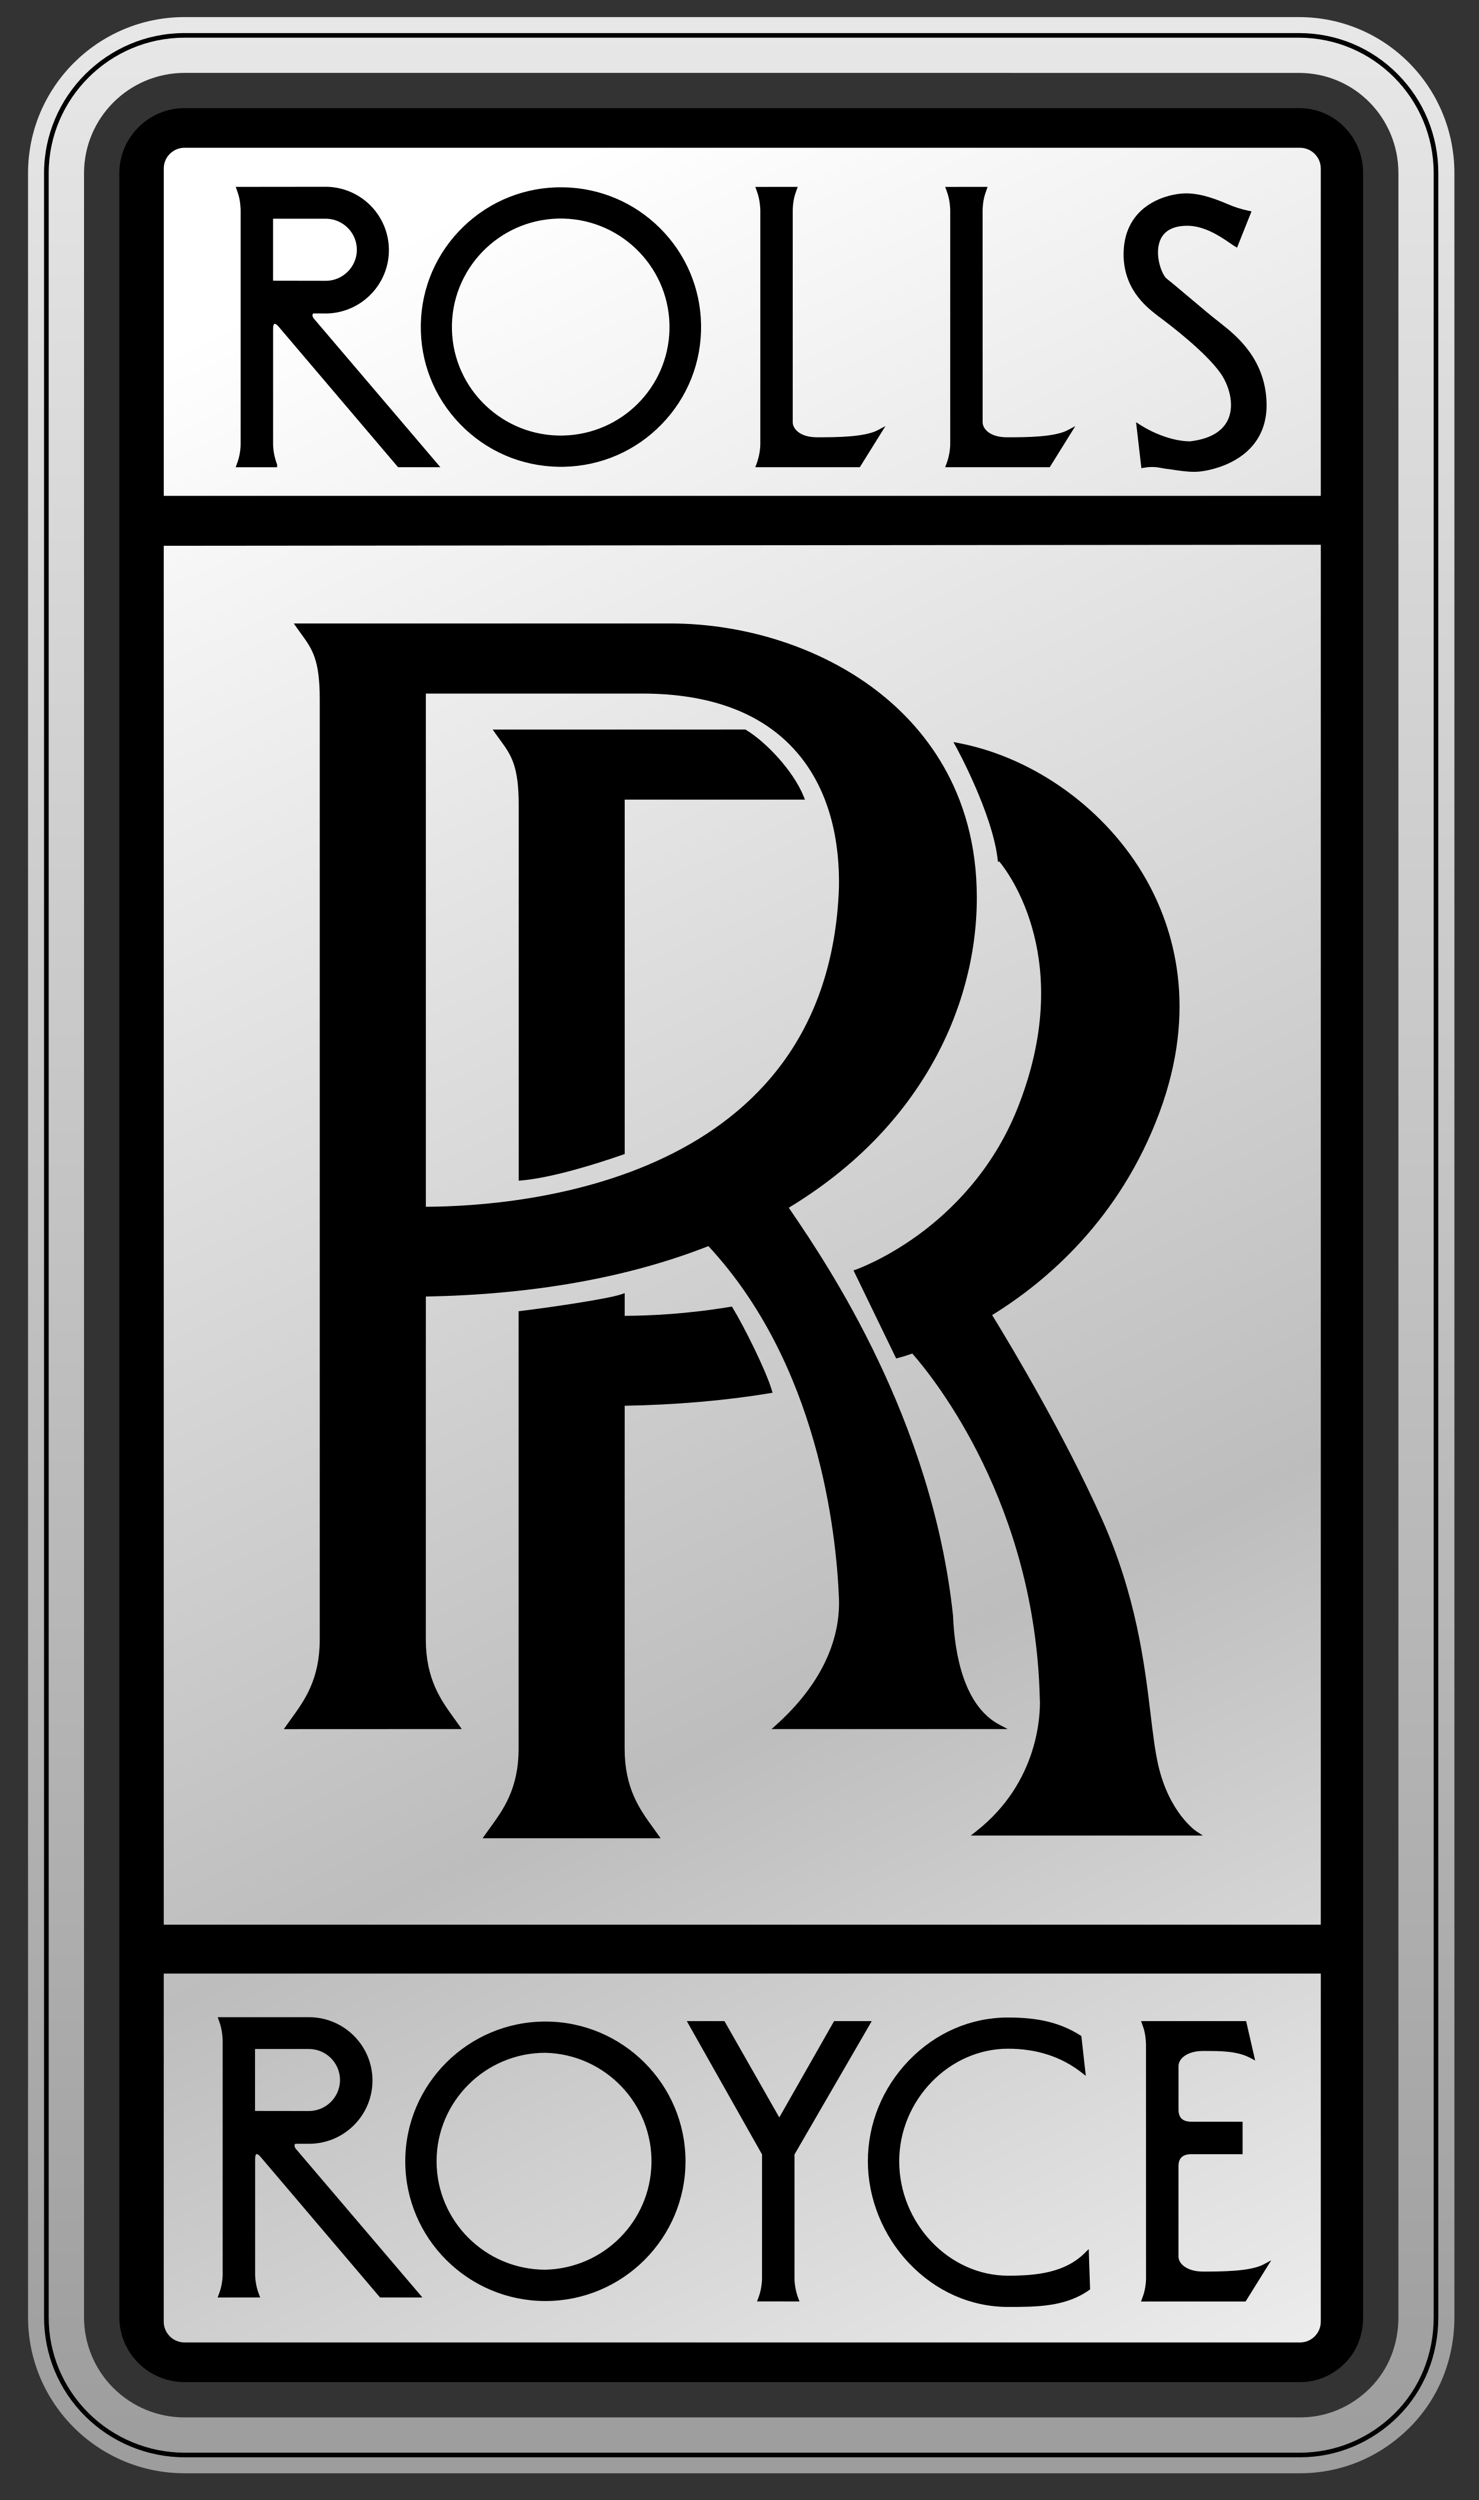 <svg width="74" height="125" viewBox="0 0 74 125" fill="none" xmlns="http://www.w3.org/2000/svg">
<rect x="0" y="0" width="74" height="125" fill="#333333" stroke="none"/>
<path d="M64.991 0.855L9.232 0.854C4.913 0.854 1.403 4.353 1.403 8.658V115.857C1.402 120.167 4.907 123.663 9.232 123.664H65.045C67.127 123.664 69.053 122.846 70.525 121.382C72.005 119.904 72.769 117.936 72.769 115.857V8.657C72.769 4.359 69.317 0.855 64.991 0.855ZM69.968 115.857C69.968 117.19 69.499 118.453 68.547 119.406C67.599 120.348 66.383 120.871 65.045 120.871H9.232C7.898 120.873 6.618 120.345 5.676 119.404C4.731 118.464 4.202 117.187 4.204 115.857V8.658C4.207 5.891 6.457 3.649 9.233 3.645L64.992 3.646C67.775 3.646 69.968 5.9 69.968 8.657V115.857Z" fill="url(#paint0_linear)"/>
<path d="M66.481 117.43C66.905 117.007 67.082 116.448 67.082 115.855V8.657C67.082 7.441 66.14 6.437 64.907 6.437L9.146 6.436C7.916 6.439 6.92 7.432 6.918 8.658V115.857C6.914 117.081 7.907 118.075 9.134 118.079C9.137 118.079 9.141 118.079 9.144 118.079H64.955C65.556 118.079 66.061 117.848 66.481 117.43Z" fill="url(#paint1_linear)"/>
<path d="M9.227 122.865C7.377 122.865 5.568 122.117 4.261 120.811C2.934 119.488 2.203 117.729 2.204 115.859V8.658C2.208 4.8 5.361 1.657 9.232 1.653L64.991 1.654C66.864 1.654 68.62 2.384 69.934 3.71C71.243 5.03 71.964 6.787 71.964 8.657V115.857C71.966 117.762 71.254 119.524 69.959 120.818C68.63 122.138 66.885 122.865 65.044 122.865H9.232C9.23 122.865 9.229 122.865 9.227 122.865ZM9.232 1.884C5.488 1.888 2.439 4.927 2.436 8.658V115.858C2.435 117.667 3.142 119.368 4.425 120.648C5.689 121.911 7.439 122.635 9.227 122.635C9.229 122.635 9.23 122.635 9.232 122.635H65.044C66.823 122.635 68.51 121.932 69.796 120.655C71.047 119.405 71.735 117.701 71.733 115.858V8.657C71.733 4.923 68.709 1.885 64.992 1.885L9.232 1.884Z" fill="black"/>
<path d="M11.056 114.76L12.848 114.758C12.724 114.433 12.656 114.089 12.649 113.741V107.939C12.649 107.493 12.922 107.517 13.122 107.766L19.067 114.759H20.884L14.714 107.519C14.565 107.346 14.588 107.073 14.812 107.073H15.461C17.151 107.073 18.52 105.708 18.52 104.024C18.52 102.34 17.15 100.975 15.46 100.975H11.057C11.155 101.248 11.23 101.496 11.256 101.994V113.746C11.248 114.093 11.18 114.436 11.056 114.76ZM12.645 102.335H15.455C16.378 102.335 17.128 103.081 17.128 104.001C17.128 104.921 16.38 105.667 15.456 105.667L12.645 105.663V102.335ZM51.014 55.468C48.554 61.628 42.865 63.588 42.865 63.588L44.902 67.788C44.902 67.788 45.191 67.718 45.682 67.544C46.942 68.961 51.895 75.159 52.139 84.873C52.139 84.871 52.489 88.864 48.906 91.662H59.796C59.796 91.662 58.389 90.752 57.828 88.232C57.266 85.713 57.404 81.301 55.018 75.979C53.093 71.696 50.443 67.277 49.483 65.718C52.387 63.947 55.95 60.83 57.898 55.605C61.549 45.805 54.526 38.523 47.923 37.263C47.923 37.263 49.747 40.555 50.031 42.935C50.031 42.935 54.192 47.504 51.014 55.468ZM60.913 16.183C60.442 15.835 58.883 14.48 58.301 14.023C57.854 13.678 57.13 11.222 59.349 11.172C60.468 11.146 61.465 11.991 61.835 12.214L62.458 10.652C62.082 10.575 61.715 10.458 61.363 10.304C60.922 10.118 60.119 9.782 59.349 9.782C58.577 9.782 56.457 10.231 56.337 12.509C56.238 14.397 57.507 15.311 57.981 15.687C58.652 16.182 60.368 17.495 61.139 18.562C61.912 19.628 62.309 21.86 59.547 22.182C58.601 22.181 57.56 21.713 56.984 21.339L57.208 23.274C57.781 23.172 58.105 23.295 58.351 23.324C58.775 23.371 59.349 23.498 59.892 23.472C60.442 23.448 63.255 22.977 63.255 20.272C63.254 17.893 61.584 16.728 60.913 16.183ZM50.435 115.233C51.92 115.233 53.295 115.212 54.422 114.414L54.366 112.724C53.361 113.726 51.972 113.901 50.435 113.901C47.365 113.901 44.875 111.123 44.875 108.064C44.875 105.005 47.365 102.321 50.435 102.321C51.83 102.321 53.124 102.706 54.182 103.533L53.996 101.869C52.923 101.189 51.799 100.991 50.435 100.991C46.627 100.991 43.539 104.267 43.539 108.064C43.538 111.861 46.626 115.233 50.435 115.233ZM27.287 114.937C31.095 114.937 34.183 111.861 34.183 108.065C34.183 104.27 31.096 101.193 27.287 101.193C23.479 101.193 20.392 104.27 20.392 108.065C20.392 111.861 23.479 114.937 27.287 114.937ZM27.287 102.525C30.356 102.599 32.784 105.138 32.711 108.197C32.639 111.152 30.252 113.531 27.287 113.602C24.218 113.602 21.729 111.123 21.727 108.064C21.728 105.004 24.217 102.524 27.287 102.525ZM62.257 114.958L63.278 113.323C62.586 113.694 61.114 113.694 60.191 113.694C59.275 113.694 58.849 113.226 58.849 112.828V108.314C58.849 107.766 59.197 107.595 59.621 107.595H62.057V106.202H59.623C59.199 106.202 58.85 106.033 58.85 105.485V103.3C58.85 102.905 59.274 102.434 60.193 102.434C61.116 102.434 61.937 102.434 62.632 102.806L62.256 101.171H57.257C57.358 101.444 57.43 101.691 57.455 102.187L57.457 113.942C57.45 114.291 57.382 114.636 57.257 114.961L62.257 114.958ZM38.242 113.941C38.235 114.288 38.168 114.631 38.044 114.955L39.834 114.957C39.711 114.631 39.644 114.287 39.634 113.938H39.636V107.691L43.416 101.171H41.8L38.991 106.105L36.179 101.171H34.562L38.244 107.691L38.242 113.941ZM38.507 69.545C38.207 68.536 37.11 66.355 36.562 65.454C34.529 65.795 32.635 65.908 31.14 65.908L31.141 64.819C30.445 65.064 27.357 65.51 26.064 65.663V87.433C26.064 89.716 25.067 90.803 24.37 91.797H32.83C32.133 90.803 31.138 89.716 31.138 87.435L31.14 70.174C33.761 70.134 36.281 69.915 38.507 69.545ZM39.547 21.113V10.473C39.57 9.977 39.648 9.731 39.748 9.459L37.956 9.46C38.054 9.733 38.127 9.978 38.157 10.473V22.229C38.147 22.577 38.078 22.92 37.956 23.246H42.956L43.976 21.608C43.28 21.98 41.812 21.978 40.892 21.98C39.968 21.979 39.547 21.51 39.547 21.113ZM28.186 9.48C24.378 9.413 21.237 12.437 21.17 16.232C21.104 20.028 24.137 23.158 27.946 23.225C28.026 23.226 28.108 23.226 28.189 23.225C31.997 23.157 35.029 20.026 34.962 16.23C34.896 12.529 31.901 9.545 28.186 9.48ZM28.187 21.892C25.118 21.965 22.569 19.545 22.496 16.486C22.422 13.427 24.851 10.887 27.92 10.813C28.009 10.811 28.098 10.811 28.187 10.813C31.257 10.887 33.685 13.426 33.612 16.486C33.541 19.442 31.153 21.821 28.187 21.892ZM49.05 21.113L49.048 10.473C49.072 9.978 49.151 9.732 49.25 9.459L47.458 9.46C47.556 9.733 47.633 9.978 47.659 10.473V22.229C47.65 22.577 47.581 22.921 47.458 23.246H52.459L53.477 21.608C52.782 21.98 51.313 21.978 50.393 21.98C49.472 21.979 49.05 21.51 49.05 21.113ZM15.714 15.556L16.36 15.559C18.052 15.515 19.387 14.112 19.342 12.426C19.299 10.803 17.989 9.497 16.36 9.454L11.959 9.459C12.058 9.731 12.132 9.978 12.156 10.474V22.23C12.148 22.578 12.082 22.922 11.958 23.248H13.75V23.246C13.626 22.921 13.557 22.577 13.549 22.229V16.426C13.549 15.98 13.822 16.003 14.023 16.252L19.97 23.245H21.783L15.613 16.002C15.465 15.828 15.491 15.556 15.714 15.556ZM13.546 14.15V10.822H16.357C17.281 10.855 18.003 11.628 17.969 12.548C17.938 13.422 17.234 14.124 16.357 14.155L13.546 14.15Z" fill="black"/>
<path d="M50.435 115.348C48.578 115.348 46.816 114.568 45.474 113.151C44.17 111.775 43.423 109.92 43.423 108.064C43.423 106.186 44.152 104.396 45.475 103.024C46.811 101.638 48.573 100.876 50.435 100.876C51.983 100.876 53.066 101.144 54.057 101.772L54.104 101.801L54.327 103.793L54.11 103.624C53.102 102.836 51.865 102.436 50.435 102.436C47.484 102.436 44.991 105.013 44.991 108.063C44.991 111.165 47.484 113.785 50.435 113.785C51.839 113.785 53.277 113.647 54.284 112.642L54.473 112.454L54.541 114.472L54.49 114.508C53.303 115.348 51.845 115.348 50.435 115.348ZM50.435 101.106C46.76 101.106 43.655 104.292 43.655 108.063C43.654 109.862 44.379 111.658 45.642 112.993C46.94 114.363 48.642 115.117 50.435 115.117C51.788 115.117 53.188 115.117 54.305 114.355L54.259 112.981C53.209 113.886 51.804 114.016 50.435 114.016C48.935 114.016 47.509 113.374 46.419 112.208C45.364 111.079 44.76 109.568 44.76 108.063C44.76 104.888 47.358 102.206 50.435 102.206C51.798 102.206 53.037 102.577 54.037 103.282L53.887 101.937C52.948 101.355 51.911 101.106 50.435 101.106ZM57.088 115.076L57.148 114.919C57.269 114.605 57.334 114.275 57.341 113.939L57.339 102.19C57.314 101.691 57.241 101.46 57.148 101.211L57.091 101.056H62.348L62.801 103.027L62.577 102.907C61.908 102.549 61.113 102.549 60.193 102.549C59.396 102.549 58.966 102.936 58.966 103.299V105.484C58.966 105.895 59.175 106.086 59.622 106.086H62.172V107.71H59.62C59.173 107.71 58.964 107.902 58.964 108.314V112.828C58.964 113.192 59.394 113.579 60.191 113.579C61.076 113.579 62.557 113.579 63.223 113.221L63.605 113.016L62.322 115.074L57.088 115.076ZM57.419 101.286C57.501 101.534 57.55 101.78 57.57 102.181V102.187L57.572 113.942C57.565 114.251 57.514 114.554 57.419 114.845L62.192 114.843L62.99 113.564C62.215 113.809 61.02 113.809 60.19 113.809C59.233 113.809 58.732 113.315 58.732 112.828V108.314C58.732 107.776 59.047 107.48 59.62 107.48H61.941V106.317H59.622C59.049 106.317 58.734 106.021 58.734 105.485V103.3C58.734 102.812 59.235 102.319 60.192 102.319C61.047 102.319 61.798 102.319 62.465 102.599L62.163 101.286H57.419V101.286ZM40.001 115.073L37.877 115.07L37.936 114.914C38.056 114.602 38.12 114.274 38.127 113.94L38.128 107.722L34.364 101.056H36.247L38.991 105.873L41.733 101.056H43.617L39.752 107.723V113.993C39.767 114.31 39.831 114.62 39.943 114.918L40.001 115.073ZM38.208 114.84L39.672 114.842C39.579 114.551 39.528 114.249 39.519 113.942L39.515 113.823H39.521V107.66L39.536 107.633L43.216 101.286H41.867L38.991 106.339L36.112 101.286H34.76L38.359 107.661L38.358 113.942C38.352 114.249 38.302 114.55 38.208 114.84ZM27.288 115.052C23.422 115.052 20.277 111.918 20.277 108.065C20.277 104.213 23.422 101.078 27.288 101.078C31.153 101.078 34.298 104.213 34.298 108.065C34.298 111.918 31.153 115.052 27.288 115.052ZM27.288 101.309C23.549 101.309 20.508 104.34 20.508 108.065C20.508 111.791 23.549 114.822 27.288 114.822C31.026 114.822 34.067 111.791 34.067 108.065C34.067 104.34 31.026 101.309 27.288 101.309ZM10.889 114.875L10.948 114.719C11.068 114.406 11.132 114.078 11.141 113.743V101.998C11.114 101.507 11.041 101.272 10.949 101.015L10.893 100.861H15.461C17.211 100.86 18.636 102.28 18.636 104.024C18.636 104.869 18.306 105.664 17.707 106.262C17.107 106.86 16.31 107.189 15.462 107.189H14.812C14.768 107.189 14.754 107.206 14.746 107.223C14.723 107.273 14.738 107.369 14.803 107.444L21.135 114.874H19.015L13.034 107.84C12.944 107.729 12.86 107.695 12.829 107.706C12.807 107.714 12.765 107.772 12.765 107.939V113.741C12.772 114.074 12.837 114.403 12.957 114.717L13.016 114.873L10.889 114.875ZM11.219 101.091C11.291 101.313 11.349 101.566 11.372 101.988V101.994V113.746C11.364 114.054 11.313 114.354 11.219 114.644L12.685 114.642C12.591 114.351 12.54 114.049 12.534 113.742V107.938C12.534 107.629 12.652 107.523 12.752 107.488C12.896 107.437 13.068 107.514 13.212 107.693L19.121 114.643H20.634L14.626 107.594C14.509 107.458 14.471 107.266 14.535 107.127C14.585 107.02 14.686 106.958 14.812 106.958H15.461C16.248 106.958 16.987 106.653 17.543 106.099C18.098 105.545 18.404 104.808 18.404 104.024C18.404 103.241 18.098 102.504 17.542 101.95C16.986 101.396 16.247 101.091 15.46 101.091H11.219V101.091ZM27.289 113.716C24.158 113.716 21.613 111.181 21.611 108.064C21.612 104.946 24.158 102.41 27.286 102.41C27.287 102.41 27.287 102.41 27.288 102.41H27.291C30.418 102.485 32.902 105.082 32.827 108.199C32.754 111.22 30.322 113.644 27.291 113.717C27.29 113.716 27.29 113.716 27.289 113.716ZM27.286 102.64C24.285 102.64 21.844 105.073 21.843 108.064C21.844 111.054 24.287 113.487 27.288 113.486C30.193 113.417 32.525 111.092 32.595 108.194C32.667 105.204 30.286 102.713 27.286 102.64ZM15.457 105.782L12.53 105.778V102.22H15.456C16.441 102.219 17.243 103.018 17.244 104C17.244 104.983 16.442 105.782 15.457 105.782ZM12.76 105.548L15.457 105.552C16.314 105.551 17.012 104.856 17.012 104C17.011 103.145 16.313 102.45 15.455 102.45H12.76V105.548V105.548ZM33.051 91.913H24.148L24.275 91.732C24.353 91.621 24.433 91.511 24.517 91.395C25.188 90.472 25.948 89.426 25.948 87.434V65.561L26.05 65.549C27.415 65.388 30.435 64.946 31.101 64.711L31.256 64.656L31.255 65.793C32.493 65.788 34.381 65.703 36.542 65.341L36.62 65.328L36.66 65.395C37.224 66.321 38.318 68.506 38.617 69.513L38.654 69.638L38.525 69.659C36.317 70.027 33.806 70.244 31.255 70.288L31.253 87.436C31.253 89.428 32.013 90.474 32.684 91.397C32.767 91.513 32.847 91.622 32.924 91.732L33.051 91.913ZM24.594 91.682H32.606C32.57 91.633 32.534 91.583 32.497 91.532C31.84 90.628 31.023 89.502 31.023 87.436L31.025 70.061L31.139 70.059C33.666 70.02 36.158 69.81 38.357 69.452C38.024 68.441 37.047 66.491 36.503 65.58C34.291 65.946 32.368 66.023 31.139 66.023H31.023L31.024 64.975C30.098 65.232 27.334 65.625 26.179 65.765V87.433C26.179 89.5 25.361 90.625 24.704 91.529C24.667 91.582 24.63 91.633 24.594 91.682ZM59.796 91.778H48.571L48.834 91.572C52.002 89.097 52.051 85.649 52.029 84.994H52.026L52.023 84.876C51.78 75.213 46.785 68.976 45.647 67.678C45.2 67.833 44.94 67.897 44.929 67.9L44.838 67.922L42.704 63.52L42.827 63.478C42.841 63.473 44.259 62.976 45.956 61.739C47.519 60.599 49.647 58.578 50.906 55.425C53.842 48.068 50.456 43.626 49.996 43.072L49.933 43.096L49.915 42.948C49.638 40.619 47.839 37.351 47.821 37.318L47.702 37.103L47.944 37.149C51.778 37.881 55.381 40.497 57.347 43.976C58.724 46.411 59.955 50.411 58.005 55.645C56.032 60.94 52.388 64.059 49.641 65.755C50.707 67.49 53.242 71.746 55.123 75.931C56.853 79.791 57.266 83.207 57.567 85.701C57.684 86.673 57.785 87.512 57.94 88.206C58.483 90.645 59.844 91.556 59.858 91.565L60.183 91.777L59.796 91.778ZM49.231 91.548H59.466C59.021 91.149 58.137 90.152 57.715 88.258C57.558 87.553 57.456 86.709 57.338 85.731C57.038 83.251 56.629 79.855 54.912 76.027C53 71.773 50.41 67.444 49.385 65.779L49.324 65.681L49.423 65.621C52.15 63.958 55.815 60.863 57.789 55.566C59.708 50.416 58.499 46.483 57.147 44.091C55.253 40.742 51.819 38.206 48.14 37.426C48.546 38.198 49.889 40.869 50.142 42.887C50.317 43.091 51.237 44.223 51.827 46.189C52.203 47.442 52.368 48.778 52.316 50.16C52.253 51.884 51.85 53.684 51.121 55.512C49.841 58.719 47.676 60.773 46.086 61.932C44.65 62.978 43.407 63.503 43.025 63.652L44.964 67.654C45.085 67.62 45.32 67.551 45.644 67.437L45.717 67.411L45.769 67.469C46.378 68.155 47.952 70.071 49.395 73.048C51.188 76.745 52.151 80.723 52.254 84.872H52.25C52.271 85.092 52.299 86.047 51.977 87.25C51.659 88.438 50.924 90.124 49.231 91.548ZM59.744 23.591C59.392 23.591 59.039 23.538 58.723 23.491C58.585 23.471 58.455 23.451 58.339 23.439C58.279 23.432 58.216 23.42 58.149 23.407C57.928 23.365 57.651 23.313 57.229 23.388L57.108 23.409L56.842 21.11L57.048 21.243C57.632 21.622 58.634 22.064 59.541 22.068C60.536 21.95 61.179 21.577 61.452 20.958C61.785 20.203 61.475 19.222 61.047 18.63C60.291 17.587 58.604 16.289 57.913 15.78L57.85 15.73C57.334 15.325 56.124 14.376 56.223 12.504C56.276 11.493 56.731 10.694 57.539 10.194C58.166 9.806 58.886 9.668 59.35 9.668C60.148 9.668 60.968 10.013 61.409 10.199C61.754 10.35 62.115 10.465 62.483 10.54L62.618 10.567L61.894 12.383L61.777 12.313C61.712 12.274 61.63 12.218 61.536 12.152C61.086 11.843 60.248 11.266 59.354 11.288C58.638 11.304 58.188 11.577 58.015 12.1C57.778 12.816 58.144 13.755 58.373 13.932C58.639 14.141 59.096 14.526 59.58 14.934C60.145 15.41 60.729 15.903 60.983 16.09L60.987 16.093C61.029 16.128 61.077 16.165 61.127 16.206C61.856 16.785 63.371 17.991 63.372 20.272C63.372 21.446 62.842 22.381 61.841 22.976C61.086 23.425 60.241 23.572 59.899 23.587C59.846 23.59 59.795 23.591 59.744 23.591ZM57.639 23.119C57.869 23.119 58.047 23.153 58.192 23.181C58.257 23.193 58.313 23.204 58.365 23.21C58.485 23.223 58.617 23.243 58.757 23.264C59.108 23.316 59.507 23.375 59.887 23.358C59.919 23.356 63.139 23.133 63.139 20.273C63.138 18.102 61.735 16.986 60.981 16.387C60.931 16.347 60.884 16.309 60.841 16.274C60.58 16.081 59.995 15.588 59.428 15.11C58.946 14.704 58.491 14.32 58.23 14.114C57.923 13.878 57.528 12.833 57.794 12.029C57.935 11.599 58.321 11.081 59.347 11.058C60.317 11.034 61.194 11.639 61.666 11.963C61.707 11.991 61.745 12.017 61.78 12.041L62.301 10.736C61.964 10.658 61.633 10.549 61.316 10.41C60.892 10.231 60.1 9.898 59.349 9.898C58.937 9.898 58.246 10.027 57.66 10.39C56.909 10.855 56.503 11.57 56.453 12.516C56.361 14.269 57.504 15.166 57.992 15.549L58.053 15.597C58.749 16.11 60.459 17.425 61.233 18.495C61.715 19.16 62.035 20.208 61.663 21.051C61.451 21.532 60.914 22.14 59.56 22.297L59.553 22.298H59.547C58.688 22.297 57.752 21.925 57.126 21.562L57.309 23.142C57.43 23.125 57.539 23.119 57.639 23.119ZM13.75 23.363H11.79L11.849 23.207C11.969 22.893 12.033 22.564 12.04 22.228V10.477C12.016 9.988 11.943 9.754 11.85 9.499L11.793 9.344L16.36 9.339C18.053 9.383 19.412 10.738 19.457 12.423C19.503 14.169 18.115 15.628 16.363 15.674L15.713 15.671C15.668 15.671 15.654 15.689 15.646 15.707C15.623 15.757 15.637 15.853 15.701 15.927L22.033 23.36H19.916L13.935 16.326C13.845 16.215 13.761 16.181 13.729 16.192C13.707 16.2 13.664 16.259 13.664 16.426V22.229C13.672 22.562 13.738 22.891 13.858 23.205L13.865 23.225V23.362L13.75 23.363ZM12.121 23.133H13.588C13.493 22.841 13.441 22.539 13.433 22.232V16.426C13.433 16.117 13.553 16.011 13.653 15.976C13.797 15.925 13.97 16.002 14.113 16.18L20.024 23.13H21.534L15.526 16.077C15.407 15.938 15.371 15.751 15.436 15.611C15.487 15.503 15.588 15.441 15.714 15.441H15.715L16.36 15.444C17.982 15.401 19.269 14.048 19.226 12.429C19.185 10.866 17.924 9.61 16.357 9.569L12.122 9.574C12.194 9.795 12.252 10.047 12.272 10.468V10.474V22.23C12.265 22.539 12.214 22.842 12.121 23.133ZM52.523 23.361H47.289L47.349 23.205C47.469 22.891 47.534 22.562 47.543 22.226V10.476C47.518 10.001 47.447 9.771 47.348 9.499L47.292 9.345L49.414 9.344L49.358 9.498C49.259 9.774 49.186 10.006 49.163 10.477L49.165 21.114C49.165 21.416 49.492 21.865 50.392 21.865H50.413C51.289 21.864 52.757 21.863 53.422 21.508L53.802 21.305L52.523 23.361ZM47.62 23.131H52.394L53.191 21.849C52.42 22.092 51.235 22.094 50.413 22.095H50.392C49.435 22.095 48.934 21.601 48.934 21.113L48.932 10.471V10.468C48.952 10.056 49.009 9.808 49.087 9.574L47.619 9.575C47.695 9.805 47.752 10.052 47.774 10.468V10.474V22.229C47.766 22.538 47.715 22.84 47.62 23.131ZM43.02 23.361H37.789L37.848 23.206C37.966 22.891 38.031 22.562 38.042 22.226V10.477C38.012 9.987 37.939 9.754 37.847 9.499L37.791 9.345L39.914 9.344L39.857 9.499C39.761 9.758 39.686 9.994 39.663 10.476V21.114C39.663 21.416 39.99 21.865 40.892 21.865H40.912C41.789 21.864 43.256 21.862 43.922 21.507L44.302 21.304L43.02 23.361ZM38.118 23.131H42.891L43.689 21.849C42.918 22.093 41.734 22.094 40.911 22.095H40.891C39.933 22.095 39.431 21.601 39.431 21.113V10.468C39.451 10.048 39.508 9.801 39.584 9.574L38.117 9.575C38.189 9.794 38.247 10.045 38.272 10.466V10.473V22.229C38.263 22.538 38.211 22.84 38.118 23.131ZM28.066 23.341C28.025 23.341 27.984 23.34 27.944 23.34C26.071 23.307 24.323 22.55 23.022 21.207C21.721 19.864 21.022 18.096 21.055 16.23C21.087 14.364 21.848 12.622 23.195 11.325C24.543 10.029 26.316 9.332 28.189 9.365C30.015 9.397 31.732 10.123 33.024 11.41C34.316 12.697 35.045 14.408 35.077 16.228C35.11 18.095 34.413 19.862 33.112 21.206C31.811 22.549 30.064 23.307 28.191 23.34C28.149 23.341 28.108 23.341 28.066 23.341ZM28.063 9.594C26.297 9.594 24.63 10.265 23.356 11.491C22.053 12.745 21.318 14.429 21.286 16.234C21.221 19.96 24.209 23.044 27.948 23.109C28.026 23.111 28.107 23.111 28.186 23.109C31.925 23.043 34.912 19.958 34.846 16.232C34.781 12.574 31.854 9.659 28.184 9.595C28.144 9.594 28.104 9.594 28.063 9.594ZM28.052 22.009C24.986 22.009 22.455 19.56 22.38 16.489C22.344 14.978 22.9 13.544 23.946 12.451C24.992 11.357 26.402 10.735 27.918 10.699C28.008 10.697 28.1 10.697 28.191 10.699C29.706 10.735 31.116 11.357 32.162 12.451C33.209 13.544 33.764 14.978 33.728 16.489C33.655 19.511 31.223 21.935 28.191 22.007C28.144 22.008 28.098 22.009 28.052 22.009ZM28.185 21.777L28.188 21.892L28.185 21.777C31.093 21.707 33.427 19.382 33.496 16.483C33.569 13.492 31.186 11.001 28.185 10.929C28.098 10.927 28.01 10.927 27.924 10.929C24.922 11.001 22.54 13.492 22.612 16.483C22.684 19.474 25.185 21.85 28.185 21.777ZM16.361 14.271L13.431 14.265V10.707H16.357C17.347 10.743 18.12 11.57 18.085 12.553C18.051 13.483 17.294 14.237 16.361 14.271ZM13.662 14.035L16.357 14.04C17.165 14.011 17.825 13.354 17.854 12.544C17.884 11.689 17.211 10.968 16.352 10.937H13.662V14.035V14.035Z" fill="black"/>
<path d="M14.423 86.341L22.881 86.338C22.186 85.344 21.19 84.257 21.19 81.975L21.191 64.715C26.892 64.62 31.656 63.682 35.474 62.17C41.294 68.382 41.99 77.412 42.091 79.888C42.189 82.371 40.897 84.553 38.905 86.34H49.954C48.26 85.445 47.664 83.066 47.566 80.784C46.471 70.469 40.7 62.435 39.302 60.35C45.86 56.431 48.758 50.425 48.758 44.88C48.758 35.654 40.597 31.29 33.531 31.29H14.921C15.617 32.281 16.114 32.678 16.114 34.959V81.974C16.114 84.257 15.12 85.347 14.423 86.341ZM21.191 34.563H32.138C39.701 34.563 42.19 39.326 42.091 44.382C41.594 58.369 27.659 60.454 21.191 60.454V34.563Z" fill="black"/>
<path d="M14.201 86.457L14.329 86.275C14.404 86.167 14.483 86.058 14.565 85.946C15.236 85.021 15.998 83.973 15.998 81.974V34.959C15.998 32.968 15.622 32.451 15.052 31.669C14.98 31.569 14.904 31.466 14.827 31.355L14.699 31.174H33.531C37.318 31.174 41.084 32.398 43.865 34.533C46.15 36.287 48.874 39.506 48.874 44.879C48.874 47.778 48.084 50.684 46.59 53.282C44.952 56.129 42.556 58.519 39.466 60.386C39.522 60.468 39.582 60.558 39.648 60.655C41.378 63.204 46.64 70.96 47.682 80.772L47.682 80.779C47.766 82.753 48.239 85.303 50.008 86.237L50.419 86.454H38.603L38.828 86.253C40.975 84.328 42.064 82.128 41.975 79.892C41.84 76.567 40.932 68.213 35.444 62.306C31.438 63.88 26.683 64.728 21.307 64.828L21.305 81.974C21.305 83.966 22.065 85.012 22.734 85.935C22.819 86.051 22.898 86.161 22.976 86.272L23.103 86.453L14.201 86.457ZM15.145 31.405C15.176 31.449 15.207 31.492 15.239 31.534C15.813 32.324 16.229 32.894 16.229 34.959V81.974C16.229 84.047 15.41 85.175 14.752 86.081C14.716 86.13 14.682 86.178 14.647 86.226L22.658 86.224C22.622 86.174 22.585 86.123 22.547 86.071C21.891 85.167 21.075 84.042 21.075 81.976L21.076 64.603L21.19 64.601C26.617 64.511 31.41 63.657 35.433 62.065L35.506 62.036L35.56 62.093C38.054 64.755 39.897 68.223 41.04 72.401C41.922 75.628 42.15 78.475 42.207 79.884C42.255 81.093 41.978 82.286 41.385 83.429C40.881 84.401 40.148 85.341 39.203 86.225H49.546C47.97 85.111 47.533 82.693 47.451 80.794C46.415 71.041 41.178 63.322 39.457 60.786C39.362 60.647 39.279 60.523 39.206 60.416L39.139 60.315L39.244 60.253C45.129 56.736 48.643 50.989 48.643 44.881C48.643 36.035 41.041 31.406 33.531 31.406H15.145V31.405ZM21.191 60.57H21.076V34.448H32.138C35.429 34.448 37.976 35.341 39.709 37.102C41.848 39.276 42.248 42.263 42.207 44.385C42.09 47.669 41.22 50.519 39.621 52.86C38.253 54.861 36.34 56.512 33.934 57.766C31.969 58.79 29.682 59.55 27.137 60.024C24.712 60.475 22.565 60.57 21.191 60.57ZM21.307 34.679V60.339C26.181 60.32 41.453 59.07 41.976 44.379C42.017 42.302 41.627 39.381 39.544 37.264C37.856 35.549 35.364 34.679 32.138 34.679H21.307V34.679Z" fill="black"/>
<path d="M64.992 5.521H9.232C7.496 5.524 6.089 6.925 6.086 8.656V115.855C6.086 116.694 6.414 117.479 7.009 118.074C7.597 118.663 8.397 118.993 9.231 118.99H65.043C65.884 118.99 66.621 118.664 67.216 118.074C67.81 117.479 68.085 116.695 68.085 115.855V8.655C68.085 6.928 66.727 5.521 64.992 5.521ZM66.2 116.086C66.2 116.72 65.682 117.239 65.043 117.239H9.232C8.925 117.239 8.631 117.117 8.416 116.899C8.198 116.685 8.076 116.392 8.077 116.086L8.078 98.562H66.201L66.2 116.086ZM66.2 96.35H8.078V27.175L66.201 27.122L66.2 96.35ZM66.2 24.907H8.078V8.425C8.078 8.118 8.198 7.828 8.416 7.611C8.634 7.395 8.923 7.273 9.232 7.273H65.044C65.682 7.274 66.199 7.79 66.2 8.427L66.2 24.907Z" fill="black"/>
<path d="M9.219 119.105C8.365 119.105 7.53 118.76 6.927 118.156C6.31 117.539 5.97 116.722 5.97 115.855V8.656C5.973 6.867 7.436 5.409 9.231 5.406H64.992C65.859 5.406 66.668 5.745 67.272 6.36C67.871 6.971 68.201 7.786 68.201 8.654V115.855C68.201 116.768 67.888 117.563 67.297 118.155C66.672 118.776 65.893 119.105 65.043 119.105H9.232C9.227 119.105 9.223 119.105 9.219 119.105ZM9.232 5.636C7.564 5.639 6.205 6.994 6.202 8.656V115.855C6.202 116.66 6.518 117.42 7.091 117.993C7.654 118.557 8.432 118.879 9.231 118.875H65.043C65.842 118.875 66.545 118.578 67.134 117.993C67.68 117.445 67.969 116.706 67.969 115.855V8.655C67.969 6.962 66.661 5.636 64.992 5.636H9.232ZM9.231 117.354C8.896 117.354 8.569 117.218 8.334 116.981C8.097 116.747 7.96 116.421 7.961 116.086L7.962 98.447H66.317L66.316 116.086C66.316 116.785 65.745 117.354 65.044 117.354H9.232C9.231 117.354 9.231 117.354 9.231 117.354ZM8.193 98.678L8.192 116.087C8.191 116.36 8.303 116.626 8.497 116.818C8.691 117.013 8.957 117.124 9.231 117.124C9.231 117.124 9.231 117.124 9.232 117.124H65.044C65.618 117.124 66.084 116.659 66.084 116.087L66.085 98.678H8.193V98.678ZM66.316 96.465H7.962V27.06H8.077L66.316 27.006L66.316 96.465ZM8.193 96.235H66.084L66.085 27.237L8.193 27.29V96.235V96.235ZM66.316 25.023H7.962V8.425C7.962 8.086 8.095 7.768 8.334 7.529C8.576 7.29 8.895 7.157 9.232 7.157H65.043C65.744 7.159 66.315 7.728 66.315 8.426V25.023H66.316ZM8.193 24.793H66.084V8.426C66.084 7.855 65.617 7.389 65.043 7.388H9.232C8.956 7.388 8.696 7.496 8.498 7.693C8.302 7.887 8.194 8.147 8.194 8.425V24.793H8.193Z" fill="black"/>
<path d="M37.266 36.593L24.873 36.594C25.572 37.584 26.07 37.981 26.07 40.262V58.908C27.709 58.761 29.997 58.016 31.141 57.619V39.866H40.103C39.604 38.629 38.261 37.189 37.266 36.593Z" fill="black"/>
<path d="M25.953 59.035V40.263C25.953 38.27 25.575 37.753 25.003 36.971C24.931 36.872 24.856 36.77 24.778 36.66L24.651 36.479L37.298 36.478L37.326 36.495C38.303 37.081 39.684 38.52 40.211 39.824L40.274 39.982H31.256V57.702L31.178 57.729C29.694 58.244 27.605 58.887 26.079 59.024L25.953 59.035ZM25.098 36.709C25.129 36.752 25.16 36.794 25.189 36.835C25.767 37.624 26.185 38.195 26.185 40.263V58.782C27.649 58.627 29.6 58.03 31.025 57.538V39.751H39.928C39.394 38.58 38.141 37.263 37.234 36.708L25.098 36.709Z" fill="black"/>
<defs>
<linearGradient id="paint0_linear" x1="37.086" y1="-0.214" x2="37.086" y2="124.981" gradientUnits="userSpaceOnUse">
<stop stop-color="#E8E8E8"/>
<stop offset="1" stop-color="#9C9C9C"/>
</linearGradient>
<linearGradient id="paint1_linear" x1="9.092" y1="4.034" x2="70.135" y2="132.234" gradientUnits="userSpaceOnUse">
<stop offset="0.083" stop-color="white"/>
<stop offset="0.611" stop-color="#BDBDBD"/>
<stop offset="1" stop-color="white"/>
</linearGradient>
</defs>
</svg>

